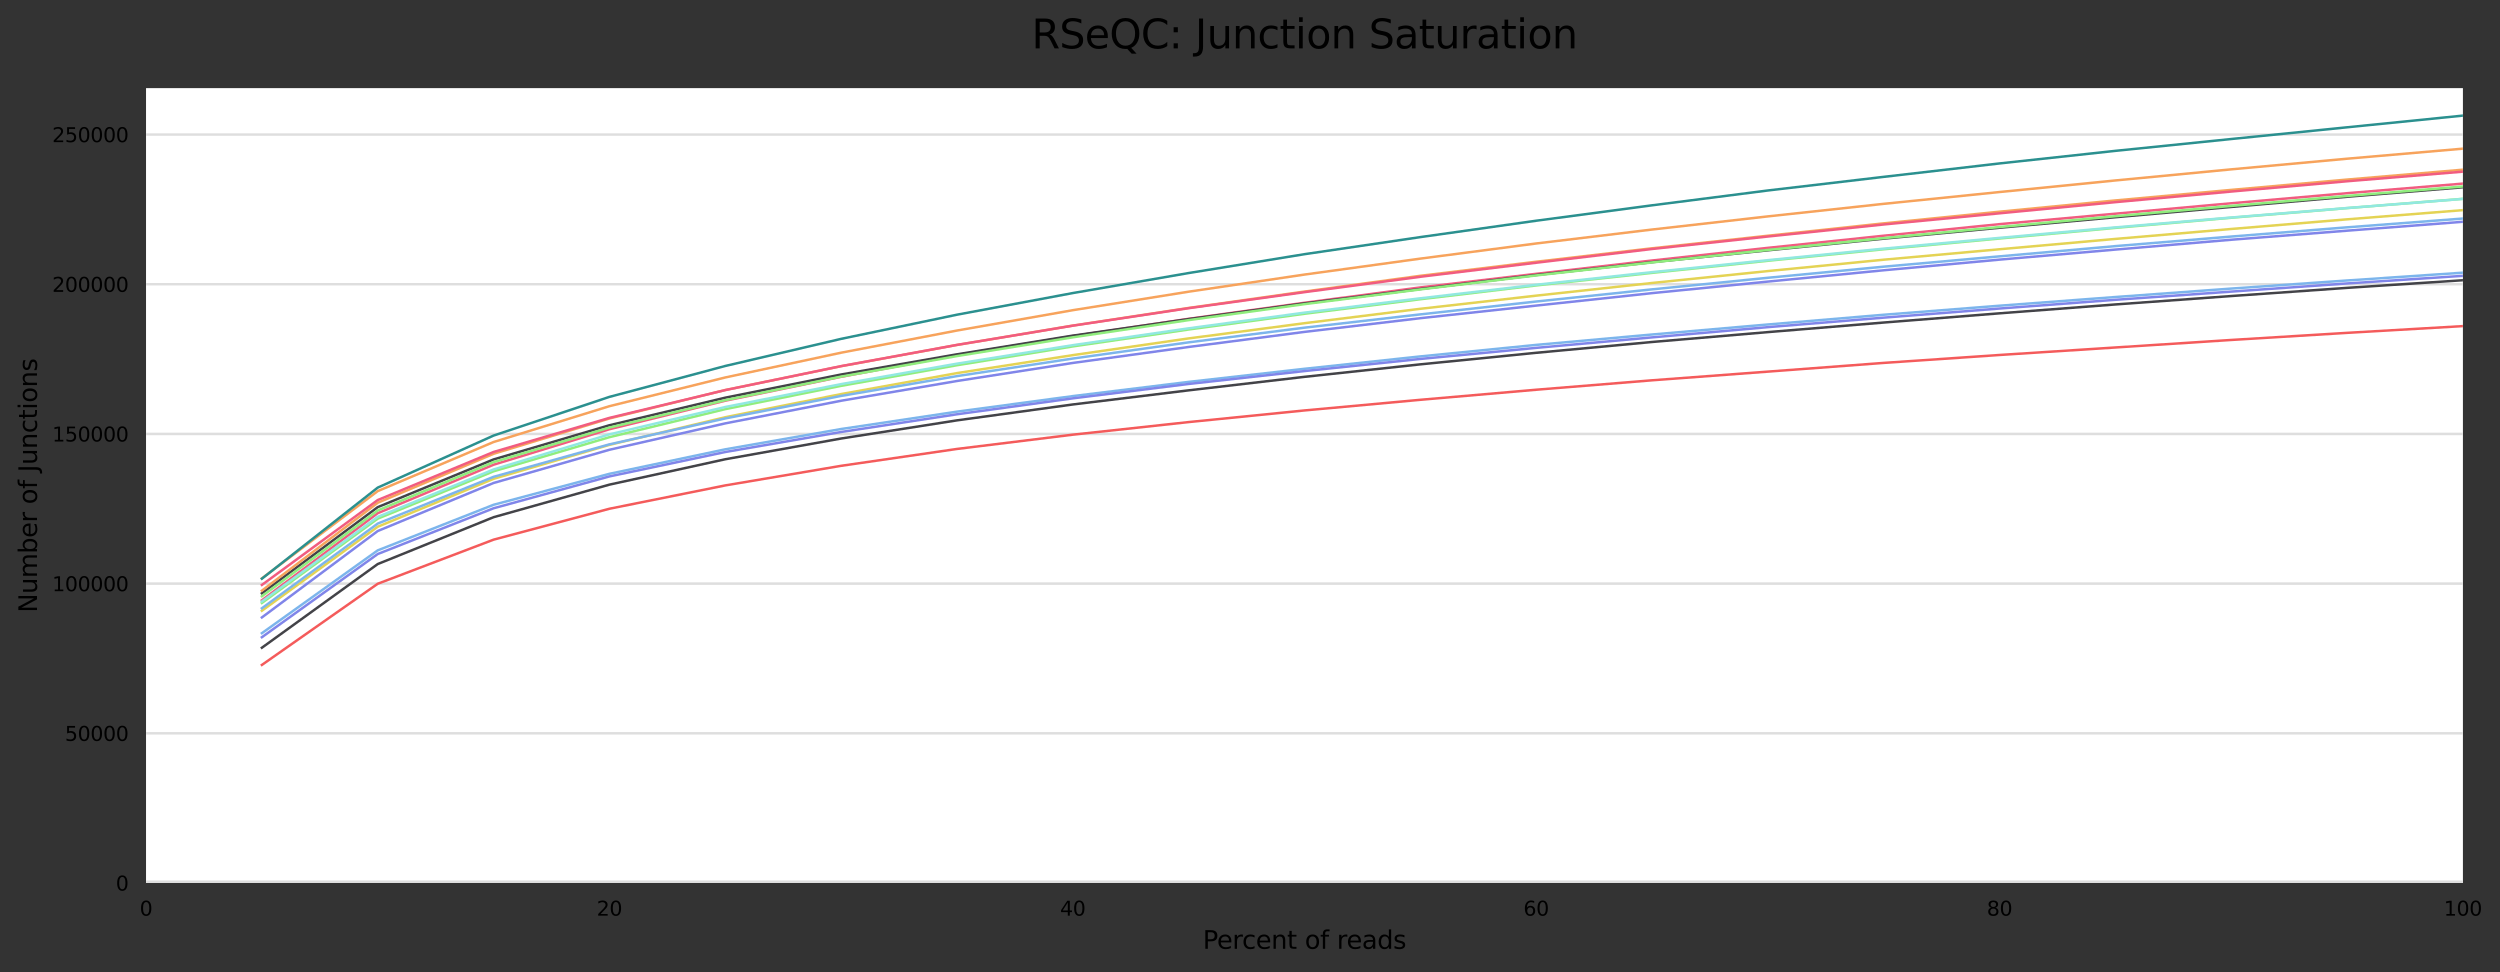 <?xml version="1.0" encoding="utf-8" standalone="no"?>
<!DOCTYPE svg PUBLIC "-//W3C//DTD SVG 1.1//EN"
  "http://www.w3.org/Graphics/SVG/1.1/DTD/svg11.dtd">
<svg xmlns:xlink="http://www.w3.org/1999/xlink" width="1000.098pt" height="388.845pt" viewBox="0 0 1000.098 388.845" xmlns="http://www.w3.org/2000/svg" version="1.1">
 <rect x="0" y="0" width="1000.098" height="388.845" fill="#333333" stroke="none"/>
 <defs>
  <style type="text/css">*{stroke-linejoin: round; stroke-linecap: butt}</style>
 </defs>
 <g id="figure_1">
  <g id="axes_1">
   <g id="patch_1">
    <path d="M 58.418 353.224 
L 985.263 353.224 
L 985.263 35.256 
L 58.418 35.256 
z
" style="fill: #ffffff"/>
   </g>
   <g id="matplotlib.axis_1">
    <g id="xtick_1">
     <g id="text_1">
      <!-- 0 -->
      <g transform="translate(55.873 366.303) scale(0.08 -0.08)">
       <defs>
        <path id="DejaVuSans-30" d="M 2034 4250 
Q 1547 4250 1301 3770 
Q 1056 3291 1056 2328 
Q 1056 1369 1301 889 
Q 1547 409 2034 409 
Q 2525 409 2770 889 
Q 3016 1369 3016 2328 
Q 3016 3291 2770 3770 
Q 2525 4250 2034 4250 
z
M 2034 4750 
Q 2819 4750 3233 4129 
Q 3647 3509 3647 2328 
Q 3647 1150 3233 529 
Q 2819 -91 2034 -91 
Q 1250 -91 836 529 
Q 422 1150 422 2328 
Q 422 3509 836 4129 
Q 1250 4750 2034 4750 
z
" transform="scale(0.016)"/>
       </defs>
       <use xlink:href="#DejaVuSans-30"/>
      </g>
     </g>
    </g>
    <g id="xtick_2">
     <g id="text_2">
      <!-- 20 -->
      <g transform="translate(238.697 366.303) scale(0.08 -0.08)">
       <defs>
        <path id="DejaVuSans-32" d="M 1228 531 
L 3431 531 
L 3431 0 
L 469 0 
L 469 531 
Q 828 903 1448 1529 
Q 2069 2156 2228 2338 
Q 2531 2678 2651 2914 
Q 2772 3150 2772 3378 
Q 2772 3750 2511 3984 
Q 2250 4219 1831 4219 
Q 1534 4219 1204 4116 
Q 875 4013 500 3803 
L 500 4441 
Q 881 4594 1212 4672 
Q 1544 4750 1819 4750 
Q 2544 4750 2975 4387 
Q 3406 4025 3406 3419 
Q 3406 3131 3298 2873 
Q 3191 2616 2906 2266 
Q 2828 2175 2409 1742 
Q 1991 1309 1228 531 
z
" transform="scale(0.016)"/>
       </defs>
       <use xlink:href="#DejaVuSans-32"/>
       <use xlink:href="#DejaVuSans-30" x="63.623"/>
      </g>
     </g>
    </g>
    <g id="xtick_3">
     <g id="text_3">
      <!-- 40 -->
      <g transform="translate(424.066 366.303) scale(0.08 -0.08)">
       <defs>
        <path id="DejaVuSans-34" d="M 2419 4116 
L 825 1625 
L 2419 1625 
L 2419 4116 
z
M 2253 4666 
L 3047 4666 
L 3047 1625 
L 3713 1625 
L 3713 1100 
L 3047 1100 
L 3047 0 
L 2419 0 
L 2419 1100 
L 313 1100 
L 313 1709 
L 2253 4666 
z
" transform="scale(0.016)"/>
       </defs>
       <use xlink:href="#DejaVuSans-34"/>
       <use xlink:href="#DejaVuSans-30" x="63.623"/>
      </g>
     </g>
    </g>
    <g id="xtick_4">
     <g id="text_4">
      <!-- 60 -->
      <g transform="translate(609.435 366.303) scale(0.08 -0.08)">
       <defs>
        <path id="DejaVuSans-36" d="M 2113 2584 
Q 1688 2584 1439 2293 
Q 1191 2003 1191 1497 
Q 1191 994 1439 701 
Q 1688 409 2113 409 
Q 2538 409 2786 701 
Q 3034 994 3034 1497 
Q 3034 2003 2786 2293 
Q 2538 2584 2113 2584 
z
M 3366 4563 
L 3366 3988 
Q 3128 4100 2886 4159 
Q 2644 4219 2406 4219 
Q 1781 4219 1451 3797 
Q 1122 3375 1075 2522 
Q 1259 2794 1537 2939 
Q 1816 3084 2150 3084 
Q 2853 3084 3261 2657 
Q 3669 2231 3669 1497 
Q 3669 778 3244 343 
Q 2819 -91 2113 -91 
Q 1303 -91 875 529 
Q 447 1150 447 2328 
Q 447 3434 972 4092 
Q 1497 4750 2381 4750 
Q 2619 4750 2861 4703 
Q 3103 4656 3366 4563 
z
" transform="scale(0.016)"/>
       </defs>
       <use xlink:href="#DejaVuSans-36"/>
       <use xlink:href="#DejaVuSans-30" x="63.623"/>
      </g>
     </g>
    </g>
    <g id="xtick_5">
     <g id="text_5">
      <!-- 80 -->
      <g transform="translate(794.804 366.303) scale(0.08 -0.08)">
       <defs>
        <path id="DejaVuSans-38" d="M 2034 2216 
Q 1584 2216 1326 1975 
Q 1069 1734 1069 1313 
Q 1069 891 1326 650 
Q 1584 409 2034 409 
Q 2484 409 2743 651 
Q 3003 894 3003 1313 
Q 3003 1734 2745 1975 
Q 2488 2216 2034 2216 
z
M 1403 2484 
Q 997 2584 770 2862 
Q 544 3141 544 3541 
Q 544 4100 942 4425 
Q 1341 4750 2034 4750 
Q 2731 4750 3128 4425 
Q 3525 4100 3525 3541 
Q 3525 3141 3298 2862 
Q 3072 2584 2669 2484 
Q 3125 2378 3379 2068 
Q 3634 1759 3634 1313 
Q 3634 634 3220 271 
Q 2806 -91 2034 -91 
Q 1263 -91 848 271 
Q 434 634 434 1313 
Q 434 1759 690 2068 
Q 947 2378 1403 2484 
z
M 1172 3481 
Q 1172 3119 1398 2916 
Q 1625 2713 2034 2713 
Q 2441 2713 2670 2916 
Q 2900 3119 2900 3481 
Q 2900 3844 2670 4047 
Q 2441 4250 2034 4250 
Q 1625 4250 1398 4047 
Q 1172 3844 1172 3481 
z
" transform="scale(0.016)"/>
       </defs>
       <use xlink:href="#DejaVuSans-38"/>
       <use xlink:href="#DejaVuSans-30" x="63.623"/>
      </g>
     </g>
    </g>
    <g id="xtick_6">
     <g id="text_6">
      <!-- 100 -->
      <g transform="translate(977.628 366.303) scale(0.08 -0.08)">
       <defs>
        <path id="DejaVuSans-31" d="M 794 531 
L 1825 531 
L 1825 4091 
L 703 3866 
L 703 4441 
L 1819 4666 
L 2450 4666 
L 2450 531 
L 3481 531 
L 3481 0 
L 794 0 
L 794 531 
z
" transform="scale(0.016)"/>
       </defs>
       <use xlink:href="#DejaVuSans-31"/>
       <use xlink:href="#DejaVuSans-30" x="63.623"/>
       <use xlink:href="#DejaVuSans-30" x="127.246"/>
      </g>
     </g>
    </g>
    <g id="text_7">
     <!-- Percent of reads -->
     <g transform="translate(481.173 379.565) scale(0.1 -0.1)">
      <defs>
       <path id="DejaVuSans-50" d="M 1259 4147 
L 1259 2394 
L 2053 2394 
Q 2494 2394 2734 2622 
Q 2975 2850 2975 3272 
Q 2975 3691 2734 3919 
Q 2494 4147 2053 4147 
L 1259 4147 
z
M 628 4666 
L 2053 4666 
Q 2838 4666 3239 4311 
Q 3641 3956 3641 3272 
Q 3641 2581 3239 2228 
Q 2838 1875 2053 1875 
L 1259 1875 
L 1259 0 
L 628 0 
L 628 4666 
z
" transform="scale(0.016)"/>
       <path id="DejaVuSans-65" d="M 3597 1894 
L 3597 1613 
L 953 1613 
Q 991 1019 1311 708 
Q 1631 397 2203 397 
Q 2534 397 2845 478 
Q 3156 559 3463 722 
L 3463 178 
Q 3153 47 2828 -22 
Q 2503 -91 2169 -91 
Q 1331 -91 842 396 
Q 353 884 353 1716 
Q 353 2575 817 3079 
Q 1281 3584 2069 3584 
Q 2775 3584 3186 3129 
Q 3597 2675 3597 1894 
z
M 3022 2063 
Q 3016 2534 2758 2815 
Q 2500 3097 2075 3097 
Q 1594 3097 1305 2825 
Q 1016 2553 972 2059 
L 3022 2063 
z
" transform="scale(0.016)"/>
       <path id="DejaVuSans-72" d="M 2631 2963 
Q 2534 3019 2420 3045 
Q 2306 3072 2169 3072 
Q 1681 3072 1420 2755 
Q 1159 2438 1159 1844 
L 1159 0 
L 581 0 
L 581 3500 
L 1159 3500 
L 1159 2956 
Q 1341 3275 1631 3429 
Q 1922 3584 2338 3584 
Q 2397 3584 2469 3576 
Q 2541 3569 2628 3553 
L 2631 2963 
z
" transform="scale(0.016)"/>
       <path id="DejaVuSans-63" d="M 3122 3366 
L 3122 2828 
Q 2878 2963 2633 3030 
Q 2388 3097 2138 3097 
Q 1578 3097 1268 2742 
Q 959 2388 959 1747 
Q 959 1106 1268 751 
Q 1578 397 2138 397 
Q 2388 397 2633 464 
Q 2878 531 3122 666 
L 3122 134 
Q 2881 22 2623 -34 
Q 2366 -91 2075 -91 
Q 1284 -91 818 406 
Q 353 903 353 1747 
Q 353 2603 823 3093 
Q 1294 3584 2113 3584 
Q 2378 3584 2631 3529 
Q 2884 3475 3122 3366 
z
" transform="scale(0.016)"/>
       <path id="DejaVuSans-6e" d="M 3513 2113 
L 3513 0 
L 2938 0 
L 2938 2094 
Q 2938 2591 2744 2837 
Q 2550 3084 2163 3084 
Q 1697 3084 1428 2787 
Q 1159 2491 1159 1978 
L 1159 0 
L 581 0 
L 581 3500 
L 1159 3500 
L 1159 2956 
Q 1366 3272 1645 3428 
Q 1925 3584 2291 3584 
Q 2894 3584 3203 3211 
Q 3513 2838 3513 2113 
z
" transform="scale(0.016)"/>
       <path id="DejaVuSans-74" d="M 1172 4494 
L 1172 3500 
L 2356 3500 
L 2356 3053 
L 1172 3053 
L 1172 1153 
Q 1172 725 1289 603 
Q 1406 481 1766 481 
L 2356 481 
L 2356 0 
L 1766 0 
Q 1100 0 847 248 
Q 594 497 594 1153 
L 594 3053 
L 172 3053 
L 172 3500 
L 594 3500 
L 594 4494 
L 1172 4494 
z
" transform="scale(0.016)"/>
       <path id="DejaVuSans-20" transform="scale(0.016)"/>
       <path id="DejaVuSans-6f" d="M 1959 3097 
Q 1497 3097 1228 2736 
Q 959 2375 959 1747 
Q 959 1119 1226 758 
Q 1494 397 1959 397 
Q 2419 397 2687 759 
Q 2956 1122 2956 1747 
Q 2956 2369 2687 2733 
Q 2419 3097 1959 3097 
z
M 1959 3584 
Q 2709 3584 3137 3096 
Q 3566 2609 3566 1747 
Q 3566 888 3137 398 
Q 2709 -91 1959 -91 
Q 1206 -91 779 398 
Q 353 888 353 1747 
Q 353 2609 779 3096 
Q 1206 3584 1959 3584 
z
" transform="scale(0.016)"/>
       <path id="DejaVuSans-66" d="M 2375 4863 
L 2375 4384 
L 1825 4384 
Q 1516 4384 1395 4259 
Q 1275 4134 1275 3809 
L 1275 3500 
L 2222 3500 
L 2222 3053 
L 1275 3053 
L 1275 0 
L 697 0 
L 697 3053 
L 147 3053 
L 147 3500 
L 697 3500 
L 697 3744 
Q 697 4328 969 4595 
Q 1241 4863 1831 4863 
L 2375 4863 
z
" transform="scale(0.016)"/>
       <path id="DejaVuSans-61" d="M 2194 1759 
Q 1497 1759 1228 1600 
Q 959 1441 959 1056 
Q 959 750 1161 570 
Q 1363 391 1709 391 
Q 2188 391 2477 730 
Q 2766 1069 2766 1631 
L 2766 1759 
L 2194 1759 
z
M 3341 1997 
L 3341 0 
L 2766 0 
L 2766 531 
Q 2569 213 2275 61 
Q 1981 -91 1556 -91 
Q 1019 -91 701 211 
Q 384 513 384 1019 
Q 384 1609 779 1909 
Q 1175 2209 1959 2209 
L 2766 2209 
L 2766 2266 
Q 2766 2663 2505 2880 
Q 2244 3097 1772 3097 
Q 1472 3097 1187 3025 
Q 903 2953 641 2809 
L 641 3341 
Q 956 3463 1253 3523 
Q 1550 3584 1831 3584 
Q 2591 3584 2966 3190 
Q 3341 2797 3341 1997 
z
" transform="scale(0.016)"/>
       <path id="DejaVuSans-64" d="M 2906 2969 
L 2906 4863 
L 3481 4863 
L 3481 0 
L 2906 0 
L 2906 525 
Q 2725 213 2448 61 
Q 2172 -91 1784 -91 
Q 1150 -91 751 415 
Q 353 922 353 1747 
Q 353 2572 751 3078 
Q 1150 3584 1784 3584 
Q 2172 3584 2448 3432 
Q 2725 3281 2906 2969 
z
M 947 1747 
Q 947 1113 1208 752 
Q 1469 391 1925 391 
Q 2381 391 2643 752 
Q 2906 1113 2906 1747 
Q 2906 2381 2643 2742 
Q 2381 3103 1925 3103 
Q 1469 3103 1208 2742 
Q 947 2381 947 1747 
z
" transform="scale(0.016)"/>
       <path id="DejaVuSans-73" d="M 2834 3397 
L 2834 2853 
Q 2591 2978 2328 3040 
Q 2066 3103 1784 3103 
Q 1356 3103 1142 2972 
Q 928 2841 928 2578 
Q 928 2378 1081 2264 
Q 1234 2150 1697 2047 
L 1894 2003 
Q 2506 1872 2764 1633 
Q 3022 1394 3022 966 
Q 3022 478 2636 193 
Q 2250 -91 1575 -91 
Q 1294 -91 989 -36 
Q 684 19 347 128 
L 347 722 
Q 666 556 975 473 
Q 1284 391 1588 391 
Q 1994 391 2212 530 
Q 2431 669 2431 922 
Q 2431 1156 2273 1281 
Q 2116 1406 1581 1522 
L 1381 1569 
Q 847 1681 609 1914 
Q 372 2147 372 2553 
Q 372 3047 722 3315 
Q 1072 3584 1716 3584 
Q 2034 3584 2315 3537 
Q 2597 3491 2834 3397 
z
" transform="scale(0.016)"/>
      </defs>
      <use xlink:href="#DejaVuSans-50"/>
      <use xlink:href="#DejaVuSans-65" x="56.678"/>
      <use xlink:href="#DejaVuSans-72" x="118.201"/>
      <use xlink:href="#DejaVuSans-63" x="157.064"/>
      <use xlink:href="#DejaVuSans-65" x="212.045"/>
      <use xlink:href="#DejaVuSans-6e" x="273.568"/>
      <use xlink:href="#DejaVuSans-74" x="336.947"/>
      <use xlink:href="#DejaVuSans-20" x="376.156"/>
      <use xlink:href="#DejaVuSans-6f" x="407.943"/>
      <use xlink:href="#DejaVuSans-66" x="469.125"/>
      <use xlink:href="#DejaVuSans-20" x="504.33"/>
      <use xlink:href="#DejaVuSans-72" x="536.117"/>
      <use xlink:href="#DejaVuSans-65" x="574.98"/>
      <use xlink:href="#DejaVuSans-61" x="636.504"/>
      <use xlink:href="#DejaVuSans-64" x="697.783"/>
      <use xlink:href="#DejaVuSans-73" x="761.26"/>
     </g>
    </g>
   </g>
   <g id="matplotlib.axis_2">
    <g id="ytick_1">
     <g id="line2d_1">
      <path d="M 58.418 353.224 
L 985.263 353.224 
" clip-path="url(#pbb1bec261c)" style="fill: none; stroke: #dedede; stroke-linecap: square"/>
     </g>
     <g id="text_8">
      <!-- 0 -->
      <g transform="translate(46.328 356.263) scale(0.08 -0.08)">
       <use xlink:href="#DejaVuSans-30"/>
      </g>
     </g>
    </g>
    <g id="ytick_2">
     <g id="line2d_2">
      <path d="M 58.418 293.344 
L 985.263 293.344 
" clip-path="url(#pbb1bec261c)" style="fill: none; stroke: #dedede; stroke-linecap: square"/>
     </g>
     <g id="text_9">
      <!-- 50000 -->
      <g transform="translate(25.968 296.384) scale(0.08 -0.08)">
       <defs>
        <path id="DejaVuSans-35" d="M 691 4666 
L 3169 4666 
L 3169 4134 
L 1269 4134 
L 1269 2991 
Q 1406 3038 1543 3061 
Q 1681 3084 1819 3084 
Q 2600 3084 3056 2656 
Q 3513 2228 3513 1497 
Q 3513 744 3044 326 
Q 2575 -91 1722 -91 
Q 1428 -91 1123 -41 
Q 819 9 494 109 
L 494 744 
Q 775 591 1075 516 
Q 1375 441 1709 441 
Q 2250 441 2565 725 
Q 2881 1009 2881 1497 
Q 2881 1984 2565 2268 
Q 2250 2553 1709 2553 
Q 1456 2553 1204 2497 
Q 953 2441 691 2322 
L 691 4666 
z
" transform="scale(0.016)"/>
       </defs>
       <use xlink:href="#DejaVuSans-35"/>
       <use xlink:href="#DejaVuSans-30" x="63.623"/>
       <use xlink:href="#DejaVuSans-30" x="127.246"/>
       <use xlink:href="#DejaVuSans-30" x="190.869"/>
       <use xlink:href="#DejaVuSans-30" x="254.492"/>
      </g>
     </g>
    </g>
    <g id="ytick_3">
     <g id="line2d_3">
      <path d="M 58.418 233.465 
L 985.263 233.465 
" clip-path="url(#pbb1bec261c)" style="fill: none; stroke: #dedede; stroke-linecap: square"/>
     </g>
     <g id="text_10">
      <!-- 100000 -->
      <g transform="translate(20.878 236.504) scale(0.08 -0.08)">
       <use xlink:href="#DejaVuSans-31"/>
       <use xlink:href="#DejaVuSans-30" x="63.623"/>
       <use xlink:href="#DejaVuSans-30" x="127.246"/>
       <use xlink:href="#DejaVuSans-30" x="190.869"/>
       <use xlink:href="#DejaVuSans-30" x="254.492"/>
       <use xlink:href="#DejaVuSans-30" x="318.115"/>
      </g>
     </g>
    </g>
    <g id="ytick_4">
     <g id="line2d_4">
      <path d="M 58.418 173.586 
L 985.263 173.586 
" clip-path="url(#pbb1bec261c)" style="fill: none; stroke: #dedede; stroke-linecap: square"/>
     </g>
     <g id="text_11">
      <!-- 150000 -->
      <g transform="translate(20.878 176.625) scale(0.08 -0.08)">
       <use xlink:href="#DejaVuSans-31"/>
       <use xlink:href="#DejaVuSans-35" x="63.623"/>
       <use xlink:href="#DejaVuSans-30" x="127.246"/>
       <use xlink:href="#DejaVuSans-30" x="190.869"/>
       <use xlink:href="#DejaVuSans-30" x="254.492"/>
       <use xlink:href="#DejaVuSans-30" x="318.115"/>
      </g>
     </g>
    </g>
    <g id="ytick_5">
     <g id="line2d_5">
      <path d="M 58.418 113.706 
L 985.263 113.706 
" clip-path="url(#pbb1bec261c)" style="fill: none; stroke: #dedede; stroke-linecap: square"/>
     </g>
     <g id="text_12">
      <!-- 200000 -->
      <g transform="translate(20.878 116.746) scale(0.08 -0.08)">
       <use xlink:href="#DejaVuSans-32"/>
       <use xlink:href="#DejaVuSans-30" x="63.623"/>
       <use xlink:href="#DejaVuSans-30" x="127.246"/>
       <use xlink:href="#DejaVuSans-30" x="190.869"/>
       <use xlink:href="#DejaVuSans-30" x="254.492"/>
       <use xlink:href="#DejaVuSans-30" x="318.115"/>
      </g>
     </g>
    </g>
    <g id="ytick_6">
     <g id="line2d_6">
      <path d="M 58.418 53.827 
L 985.263 53.827 
" clip-path="url(#pbb1bec261c)" style="fill: none; stroke: #dedede; stroke-linecap: square"/>
     </g>
     <g id="text_13">
      <!-- 250000 -->
      <g transform="translate(20.878 56.866) scale(0.08 -0.08)">
       <use xlink:href="#DejaVuSans-32"/>
       <use xlink:href="#DejaVuSans-35" x="63.623"/>
       <use xlink:href="#DejaVuSans-30" x="127.246"/>
       <use xlink:href="#DejaVuSans-30" x="190.869"/>
       <use xlink:href="#DejaVuSans-30" x="254.492"/>
       <use xlink:href="#DejaVuSans-30" x="318.115"/>
      </g>
     </g>
    </g>
    <g id="text_14">
     <!-- Number of Junctions -->
     <g transform="translate(14.798 245.067) rotate(-90) scale(0.1 -0.1)">
      <defs>
       <path id="DejaVuSans-4e" d="M 628 4666 
L 1478 4666 
L 3547 763 
L 3547 4666 
L 4159 4666 
L 4159 0 
L 3309 0 
L 1241 3903 
L 1241 0 
L 628 0 
L 628 4666 
z
" transform="scale(0.016)"/>
       <path id="DejaVuSans-75" d="M 544 1381 
L 544 3500 
L 1119 3500 
L 1119 1403 
Q 1119 906 1312 657 
Q 1506 409 1894 409 
Q 2359 409 2629 706 
Q 2900 1003 2900 1516 
L 2900 3500 
L 3475 3500 
L 3475 0 
L 2900 0 
L 2900 538 
Q 2691 219 2414 64 
Q 2138 -91 1772 -91 
Q 1169 -91 856 284 
Q 544 659 544 1381 
z
M 1991 3584 
L 1991 3584 
z
" transform="scale(0.016)"/>
       <path id="DejaVuSans-6d" d="M 3328 2828 
Q 3544 3216 3844 3400 
Q 4144 3584 4550 3584 
Q 5097 3584 5394 3201 
Q 5691 2819 5691 2113 
L 5691 0 
L 5113 0 
L 5113 2094 
Q 5113 2597 4934 2840 
Q 4756 3084 4391 3084 
Q 3944 3084 3684 2787 
Q 3425 2491 3425 1978 
L 3425 0 
L 2847 0 
L 2847 2094 
Q 2847 2600 2669 2842 
Q 2491 3084 2119 3084 
Q 1678 3084 1418 2786 
Q 1159 2488 1159 1978 
L 1159 0 
L 581 0 
L 581 3500 
L 1159 3500 
L 1159 2956 
Q 1356 3278 1631 3431 
Q 1906 3584 2284 3584 
Q 2666 3584 2933 3390 
Q 3200 3197 3328 2828 
z
" transform="scale(0.016)"/>
       <path id="DejaVuSans-62" d="M 3116 1747 
Q 3116 2381 2855 2742 
Q 2594 3103 2138 3103 
Q 1681 3103 1420 2742 
Q 1159 2381 1159 1747 
Q 1159 1113 1420 752 
Q 1681 391 2138 391 
Q 2594 391 2855 752 
Q 3116 1113 3116 1747 
z
M 1159 2969 
Q 1341 3281 1617 3432 
Q 1894 3584 2278 3584 
Q 2916 3584 3314 3078 
Q 3713 2572 3713 1747 
Q 3713 922 3314 415 
Q 2916 -91 2278 -91 
Q 1894 -91 1617 61 
Q 1341 213 1159 525 
L 1159 0 
L 581 0 
L 581 4863 
L 1159 4863 
L 1159 2969 
z
" transform="scale(0.016)"/>
       <path id="DejaVuSans-4a" d="M 628 4666 
L 1259 4666 
L 1259 325 
Q 1259 -519 939 -900 
Q 619 -1281 -91 -1281 
L -331 -1281 
L -331 -750 
L -134 -750 
Q 284 -750 456 -515 
Q 628 -281 628 325 
L 628 4666 
z
" transform="scale(0.016)"/>
       <path id="DejaVuSans-69" d="M 603 3500 
L 1178 3500 
L 1178 0 
L 603 0 
L 603 3500 
z
M 603 4863 
L 1178 4863 
L 1178 4134 
L 603 4134 
L 603 4863 
z
" transform="scale(0.016)"/>
      </defs>
      <use xlink:href="#DejaVuSans-4e"/>
      <use xlink:href="#DejaVuSans-75" x="74.805"/>
      <use xlink:href="#DejaVuSans-6d" x="138.184"/>
      <use xlink:href="#DejaVuSans-62" x="235.596"/>
      <use xlink:href="#DejaVuSans-65" x="299.072"/>
      <use xlink:href="#DejaVuSans-72" x="360.596"/>
      <use xlink:href="#DejaVuSans-20" x="401.709"/>
      <use xlink:href="#DejaVuSans-6f" x="433.496"/>
      <use xlink:href="#DejaVuSans-66" x="494.678"/>
      <use xlink:href="#DejaVuSans-20" x="529.883"/>
      <use xlink:href="#DejaVuSans-4a" x="561.67"/>
      <use xlink:href="#DejaVuSans-75" x="591.162"/>
      <use xlink:href="#DejaVuSans-6e" x="654.541"/>
      <use xlink:href="#DejaVuSans-63" x="717.92"/>
      <use xlink:href="#DejaVuSans-74" x="772.9"/>
      <use xlink:href="#DejaVuSans-69" x="812.109"/>
      <use xlink:href="#DejaVuSans-6f" x="839.893"/>
      <use xlink:href="#DejaVuSans-6e" x="901.074"/>
      <use xlink:href="#DejaVuSans-73" x="964.453"/>
     </g>
    </g>
   </g>
   <g id="line2d_7">
    <path d="M 104.76 253.296 
L 151.103 220.168 
L 197.445 201.931 
L 243.787 189.542 
L 290.129 179.747 
L 336.472 171.623 
L 382.814 164.679 
L 429.156 158.453 
L 475.498 152.77 
L 521.841 147.53 
L 568.183 142.575 
L 614.525 137.968 
L 660.867 133.814 
L 707.21 129.803 
L 753.552 125.91 
L 799.894 122.293 
L 846.236 118.817 
L 892.579 115.439 
L 938.921 112.201 
L 985.263 109.075 
" clip-path="url(#pbb1bec261c)" style="fill: none; stroke: #7cb5ec; stroke-linecap: square"/>
   </g>
   <g id="line2d_8">
    <path d="M 104.76 259.121 
L 151.103 225.645 
L 197.445 206.897 
L 243.787 193.876 
L 290.129 183.72 
L 336.472 175.427 
L 382.814 168.163 
L 429.156 161.804 
L 475.498 156.151 
L 521.841 150.751 
L 568.183 145.754 
L 614.525 141.133 
L 660.867 136.808 
L 707.21 132.857 
L 753.552 129.027 
L 799.894 125.341 
L 846.236 121.791 
L 892.579 118.426 
L 938.921 115.156 
L 985.263 112.1 
" clip-path="url(#pbb1bec261c)" style="fill: none; stroke: #434348; stroke-linecap: square"/>
   </g>
   <g id="line2d_9">
    <path d="M 104.76 241.218 
L 151.103 207.488 
L 197.445 188.547 
L 243.787 174.89 
L 290.129 163.674 
L 336.472 154.357 
L 382.814 146.109 
L 429.156 138.585 
L 475.498 131.815 
L 521.841 125.524 
L 568.183 119.714 
L 614.525 114.19 
L 660.867 109.166 
L 707.21 104.322 
L 753.552 99.72 
L 799.894 95.413 
L 846.236 91.164 
L 892.579 87.104 
L 938.921 83.254 
L 985.263 79.529 
" clip-path="url(#pbb1bec261c)" style="fill: none; stroke: #90ed7d; stroke-linecap: square"/>
   </g>
   <g id="line2d_10">
    <path d="M 104.76 231.372 
L 151.103 196.466 
L 197.445 176.826 
L 243.787 162.489 
L 290.129 151.003 
L 336.472 141.095 
L 382.814 132.232 
L 429.156 124.09 
L 475.498 116.688 
L 521.841 109.838 
L 568.183 103.458 
L 614.525 97.401 
L 660.867 91.825 
L 707.21 86.565 
L 753.552 81.543 
L 799.894 76.817 
L 846.236 72.188 
L 892.579 67.746 
L 938.921 63.489 
L 985.263 59.464 
" clip-path="url(#pbb1bec261c)" style="fill: none; stroke: #f7a35c; stroke-linecap: square"/>
   </g>
   <g id="line2d_11">
    <path d="M 104.76 254.914 
L 151.103 221.632 
L 197.445 203.33 
L 243.787 190.589 
L 290.129 180.826 
L 336.472 172.81 
L 382.814 165.731 
L 429.156 159.356 
L 475.498 153.604 
L 521.841 148.442 
L 568.183 143.596 
L 614.525 139.162 
L 660.867 134.968 
L 707.21 130.87 
L 753.552 127.071 
L 799.894 123.425 
L 846.236 119.934 
L 892.579 116.653 
L 938.921 113.39 
L 985.263 110.34 
" clip-path="url(#pbb1bec261c)" style="fill: none; stroke: #8085e9; stroke-linecap: square"/>
   </g>
   <g id="line2d_12">
    <path d="M 104.76 240.128 
L 151.103 205.3 
L 197.445 185.902 
L 243.787 171.708 
L 290.129 160.3 
L 336.472 150.742 
L 382.814 142.061 
L 429.156 134.432 
L 475.498 127.536 
L 521.841 121.12 
L 568.183 114.974 
L 614.525 109.537 
L 660.867 104.208 
L 707.21 99.149 
L 753.552 94.296 
L 799.894 89.666 
L 846.236 85.487 
L 892.579 81.313 
L 938.921 77.285 
L 985.263 73.44 
" clip-path="url(#pbb1bec261c)" style="fill: none; stroke: #f15c80; stroke-linecap: square"/>
   </g>
   <g id="line2d_13">
    <path d="M 104.76 244.322 
L 151.103 210.72 
L 197.445 191.546 
L 243.787 177.96 
L 290.129 166.902 
L 336.472 157.64 
L 382.814 149.257 
L 429.156 142.069 
L 475.498 135.377 
L 521.841 129.293 
L 568.183 123.531 
L 614.525 118.273 
L 660.867 113.201 
L 707.21 108.438 
L 753.552 103.89 
L 799.894 99.71 
L 846.236 95.579 
L 892.579 91.6 
L 938.921 87.741 
L 985.263 84.061 
" clip-path="url(#pbb1bec261c)" style="fill: none; stroke: #e4d354; stroke-linecap: square"/>
   </g>
   <g id="line2d_14">
    <path d="M 104.76 231.503 
L 151.103 195.064 
L 197.445 174.245 
L 243.787 158.767 
L 290.129 146.404 
L 336.472 135.56 
L 382.814 125.892 
L 429.156 117.237 
L 475.498 109.23 
L 521.841 101.684 
L 568.183 94.85 
L 614.525 88.296 
L 660.867 82.135 
L 707.21 76.199 
L 753.552 70.749 
L 799.894 65.38 
L 846.236 60.346 
L 892.579 55.611 
L 938.921 50.924 
L 985.263 46.244 
" clip-path="url(#pbb1bec261c)" style="fill: none; stroke: #2b908f; stroke-linecap: square"/>
   </g>
   <g id="line2d_15">
    <path d="M 104.76 265.998 
L 151.103 233.525 
L 197.445 215.887 
L 243.787 203.519 
L 290.129 194.185 
L 336.472 186.346 
L 382.814 179.599 
L 429.156 173.886 
L 475.498 168.848 
L 521.841 164.191 
L 568.183 159.938 
L 614.525 155.908 
L 660.867 152.137 
L 707.21 148.664 
L 753.552 145.175 
L 799.894 142.005 
L 846.236 139.003 
L 892.579 135.997 
L 938.921 133.155 
L 985.263 130.454 
" clip-path="url(#pbb1bec261c)" style="fill: none; stroke: #f45b5b; stroke-linecap: square"/>
   </g>
   <g id="line2d_16">
    <path d="M 104.76 240.642 
L 151.103 206.77 
L 197.445 187.8 
L 243.787 173.759 
L 290.129 162.812 
L 336.472 153.658 
L 382.814 145.473 
L 429.156 138.079 
L 475.498 131.341 
L 521.841 125.065 
L 568.183 119.322 
L 614.525 113.906 
L 660.867 108.866 
L 707.21 104.066 
L 753.552 99.46 
L 799.894 95.156 
L 846.236 90.954 
L 892.579 87.008 
L 938.921 83.212 
L 985.263 79.564 
" clip-path="url(#pbb1bec261c)" style="fill: none; stroke: #91e8e1; stroke-linecap: square"/>
   </g>
   <g id="line2d_17">
    <path d="M 104.76 243.333 
L 151.103 209.452 
L 197.445 190.748 
L 243.787 177.758 
L 290.129 167.392 
L 336.472 158.383 
L 382.814 150.459 
L 429.156 143.435 
L 475.498 136.956 
L 521.841 131.082 
L 568.183 125.765 
L 614.525 120.62 
L 660.867 115.753 
L 707.21 111.122 
L 753.552 106.682 
L 799.894 102.549 
L 846.236 98.456 
L 892.579 94.629 
L 938.921 90.939 
L 985.263 87.419 
" clip-path="url(#pbb1bec261c)" style="fill: none; stroke: #7cb5ec; stroke-linecap: square"/>
   </g>
   <g id="line2d_18">
    <path d="M 104.76 237.338 
L 151.103 202.876 
L 197.445 183.793 
L 243.787 170.114 
L 290.129 159.089 
L 336.472 149.816 
L 382.814 141.737 
L 429.156 134.26 
L 475.498 127.656 
L 521.841 121.365 
L 568.183 115.619 
L 614.525 110.021 
L 660.867 104.887 
L 707.21 100.135 
L 753.552 95.472 
L 799.894 91.111 
L 846.236 86.897 
L 892.579 82.786 
L 938.921 78.714 
L 985.263 74.913 
" clip-path="url(#pbb1bec261c)" style="fill: none; stroke: #434348; stroke-linecap: square"/>
   </g>
   <g id="line2d_19">
    <path d="M 104.76 238.519 
L 151.103 204.214 
L 197.445 184.858 
L 243.787 171.046 
L 290.129 160.088 
L 336.472 150.661 
L 382.814 142.448 
L 429.156 134.943 
L 475.498 128.063 
L 521.841 121.67 
L 568.183 115.777 
L 614.525 110.185 
L 660.867 104.985 
L 707.21 100 
L 753.552 95.266 
L 799.894 90.813 
L 846.236 86.495 
L 892.579 82.382 
L 938.921 78.394 
L 985.263 74.597 
" clip-path="url(#pbb1bec261c)" style="fill: none; stroke: #90ed7d; stroke-linecap: square"/>
   </g>
   <g id="line2d_20">
    <path d="M 104.76 236.282 
L 151.103 201.124 
L 197.445 181.542 
L 243.787 167.406 
L 290.129 156.023 
L 336.472 146.495 
L 382.814 137.992 
L 429.156 130.244 
L 475.498 123.19 
L 521.841 116.632 
L 568.183 110.33 
L 614.525 104.704 
L 660.867 99.326 
L 707.21 94.299 
L 753.552 89.348 
L 799.894 84.681 
L 846.236 80.18 
L 892.579 75.964 
L 938.921 71.834 
L 985.263 67.877 
" clip-path="url(#pbb1bec261c)" style="fill: none; stroke: #f7a35c; stroke-linecap: square"/>
   </g>
   <g id="line2d_21">
    <path d="M 104.76 247 
L 151.103 212.435 
L 197.445 193.209 
L 243.787 179.927 
L 290.129 169.37 
L 336.472 160.316 
L 382.814 152.418 
L 429.156 145.194 
L 475.498 138.802 
L 521.841 132.774 
L 568.183 127.288 
L 614.525 122.25 
L 660.867 117.264 
L 707.21 112.645 
L 753.552 108.117 
L 799.894 103.862 
L 846.236 99.843 
L 892.579 95.906 
L 938.921 92.281 
L 985.263 88.721 
" clip-path="url(#pbb1bec261c)" style="fill: none; stroke: #8085e9; stroke-linecap: square"/>
   </g>
   <g id="line2d_22">
    <path d="M 104.76 233.996 
L 151.103 200.039 
L 197.445 180.805 
L 243.787 167.168 
L 290.129 156.052 
L 336.472 146.46 
L 382.814 137.973 
L 429.156 130.282 
L 475.498 123.29 
L 521.841 116.875 
L 568.183 110.724 
L 614.525 105.105 
L 660.867 99.612 
L 707.21 94.617 
L 753.552 89.801 
L 799.894 85.335 
L 846.236 80.872 
L 892.579 76.628 
L 938.921 72.514 
L 985.263 68.67 
" clip-path="url(#pbb1bec261c)" style="fill: none; stroke: #f15c80; stroke-linecap: square"/>
   </g>
   <g id="line2d_23">
    <path d="M 58.418 353.224 
L 985.263 353.224 
" clip-path="url(#pbb1bec261c)" style="fill: none; stroke: #dedede; stroke-width: 2; stroke-linecap: square"/>
   </g>
   <g id="text_15">
    <!-- RSeQC: Junction Saturation -->
    <g transform="translate(412.692 19.358) scale(0.16 -0.16)">
     <defs>
      <path id="DejaVuSans-52" d="M 2841 2188 
Q 3044 2119 3236 1894 
Q 3428 1669 3622 1275 
L 4263 0 
L 3584 0 
L 2988 1197 
Q 2756 1666 2539 1819 
Q 2322 1972 1947 1972 
L 1259 1972 
L 1259 0 
L 628 0 
L 628 4666 
L 2053 4666 
Q 2853 4666 3247 4331 
Q 3641 3997 3641 3322 
Q 3641 2881 3436 2590 
Q 3231 2300 2841 2188 
z
M 1259 4147 
L 1259 2491 
L 2053 2491 
Q 2509 2491 2742 2702 
Q 2975 2913 2975 3322 
Q 2975 3731 2742 3939 
Q 2509 4147 2053 4147 
L 1259 4147 
z
" transform="scale(0.016)"/>
      <path id="DejaVuSans-53" d="M 3425 4513 
L 3425 3897 
Q 3066 4069 2747 4153 
Q 2428 4238 2131 4238 
Q 1616 4238 1336 4038 
Q 1056 3838 1056 3469 
Q 1056 3159 1242 3001 
Q 1428 2844 1947 2747 
L 2328 2669 
Q 3034 2534 3370 2195 
Q 3706 1856 3706 1288 
Q 3706 609 3251 259 
Q 2797 -91 1919 -91 
Q 1588 -91 1214 -16 
Q 841 59 441 206 
L 441 856 
Q 825 641 1194 531 
Q 1563 422 1919 422 
Q 2459 422 2753 634 
Q 3047 847 3047 1241 
Q 3047 1584 2836 1778 
Q 2625 1972 2144 2069 
L 1759 2144 
Q 1053 2284 737 2584 
Q 422 2884 422 3419 
Q 422 4038 858 4394 
Q 1294 4750 2059 4750 
Q 2388 4750 2728 4690 
Q 3069 4631 3425 4513 
z
" transform="scale(0.016)"/>
      <path id="DejaVuSans-51" d="M 2522 4238 
Q 1834 4238 1429 3725 
Q 1025 3213 1025 2328 
Q 1025 1447 1429 934 
Q 1834 422 2522 422 
Q 3209 422 3611 934 
Q 4013 1447 4013 2328 
Q 4013 3213 3611 3725 
Q 3209 4238 2522 4238 
z
M 3406 84 
L 4238 -825 
L 3475 -825 
L 2784 -78 
Q 2681 -84 2626 -87 
Q 2572 -91 2522 -91 
Q 1538 -91 948 567 
Q 359 1225 359 2328 
Q 359 3434 948 4092 
Q 1538 4750 2522 4750 
Q 3503 4750 4090 4092 
Q 4678 3434 4678 2328 
Q 4678 1516 4351 937 
Q 4025 359 3406 84 
z
" transform="scale(0.016)"/>
      <path id="DejaVuSans-43" d="M 4122 4306 
L 4122 3641 
Q 3803 3938 3442 4084 
Q 3081 4231 2675 4231 
Q 1875 4231 1450 3742 
Q 1025 3253 1025 2328 
Q 1025 1406 1450 917 
Q 1875 428 2675 428 
Q 3081 428 3442 575 
Q 3803 722 4122 1019 
L 4122 359 
Q 3791 134 3420 21 
Q 3050 -91 2638 -91 
Q 1578 -91 968 557 
Q 359 1206 359 2328 
Q 359 3453 968 4101 
Q 1578 4750 2638 4750 
Q 3056 4750 3426 4639 
Q 3797 4528 4122 4306 
z
" transform="scale(0.016)"/>
      <path id="DejaVuSans-3a" d="M 750 794 
L 1409 794 
L 1409 0 
L 750 0 
L 750 794 
z
M 750 3309 
L 1409 3309 
L 1409 2516 
L 750 2516 
L 750 3309 
z
" transform="scale(0.016)"/>
     </defs>
     <use xlink:href="#DejaVuSans-52"/>
     <use xlink:href="#DejaVuSans-53" x="69.482"/>
     <use xlink:href="#DejaVuSans-65" x="132.959"/>
     <use xlink:href="#DejaVuSans-51" x="194.482"/>
     <use xlink:href="#DejaVuSans-43" x="273.193"/>
     <use xlink:href="#DejaVuSans-3a" x="343.018"/>
     <use xlink:href="#DejaVuSans-20" x="376.709"/>
     <use xlink:href="#DejaVuSans-4a" x="408.496"/>
     <use xlink:href="#DejaVuSans-75" x="437.988"/>
     <use xlink:href="#DejaVuSans-6e" x="501.367"/>
     <use xlink:href="#DejaVuSans-63" x="564.746"/>
     <use xlink:href="#DejaVuSans-74" x="619.727"/>
     <use xlink:href="#DejaVuSans-69" x="658.936"/>
     <use xlink:href="#DejaVuSans-6f" x="686.719"/>
     <use xlink:href="#DejaVuSans-6e" x="747.9"/>
     <use xlink:href="#DejaVuSans-20" x="811.279"/>
     <use xlink:href="#DejaVuSans-53" x="843.066"/>
     <use xlink:href="#DejaVuSans-61" x="906.543"/>
     <use xlink:href="#DejaVuSans-74" x="967.822"/>
     <use xlink:href="#DejaVuSans-75" x="1007.031"/>
     <use xlink:href="#DejaVuSans-72" x="1070.41"/>
     <use xlink:href="#DejaVuSans-61" x="1111.523"/>
     <use xlink:href="#DejaVuSans-74" x="1172.803"/>
     <use xlink:href="#DejaVuSans-69" x="1212.012"/>
     <use xlink:href="#DejaVuSans-6f" x="1239.795"/>
     <use xlink:href="#DejaVuSans-6e" x="1300.977"/>
    </g>
   </g>
  </g>
 </g>
 <defs>
  <clipPath id="pbb1bec261c">
   <rect x="58.418" y="35.256" width="926.845" height="317.968"/>
  </clipPath>
 </defs>
</svg>
